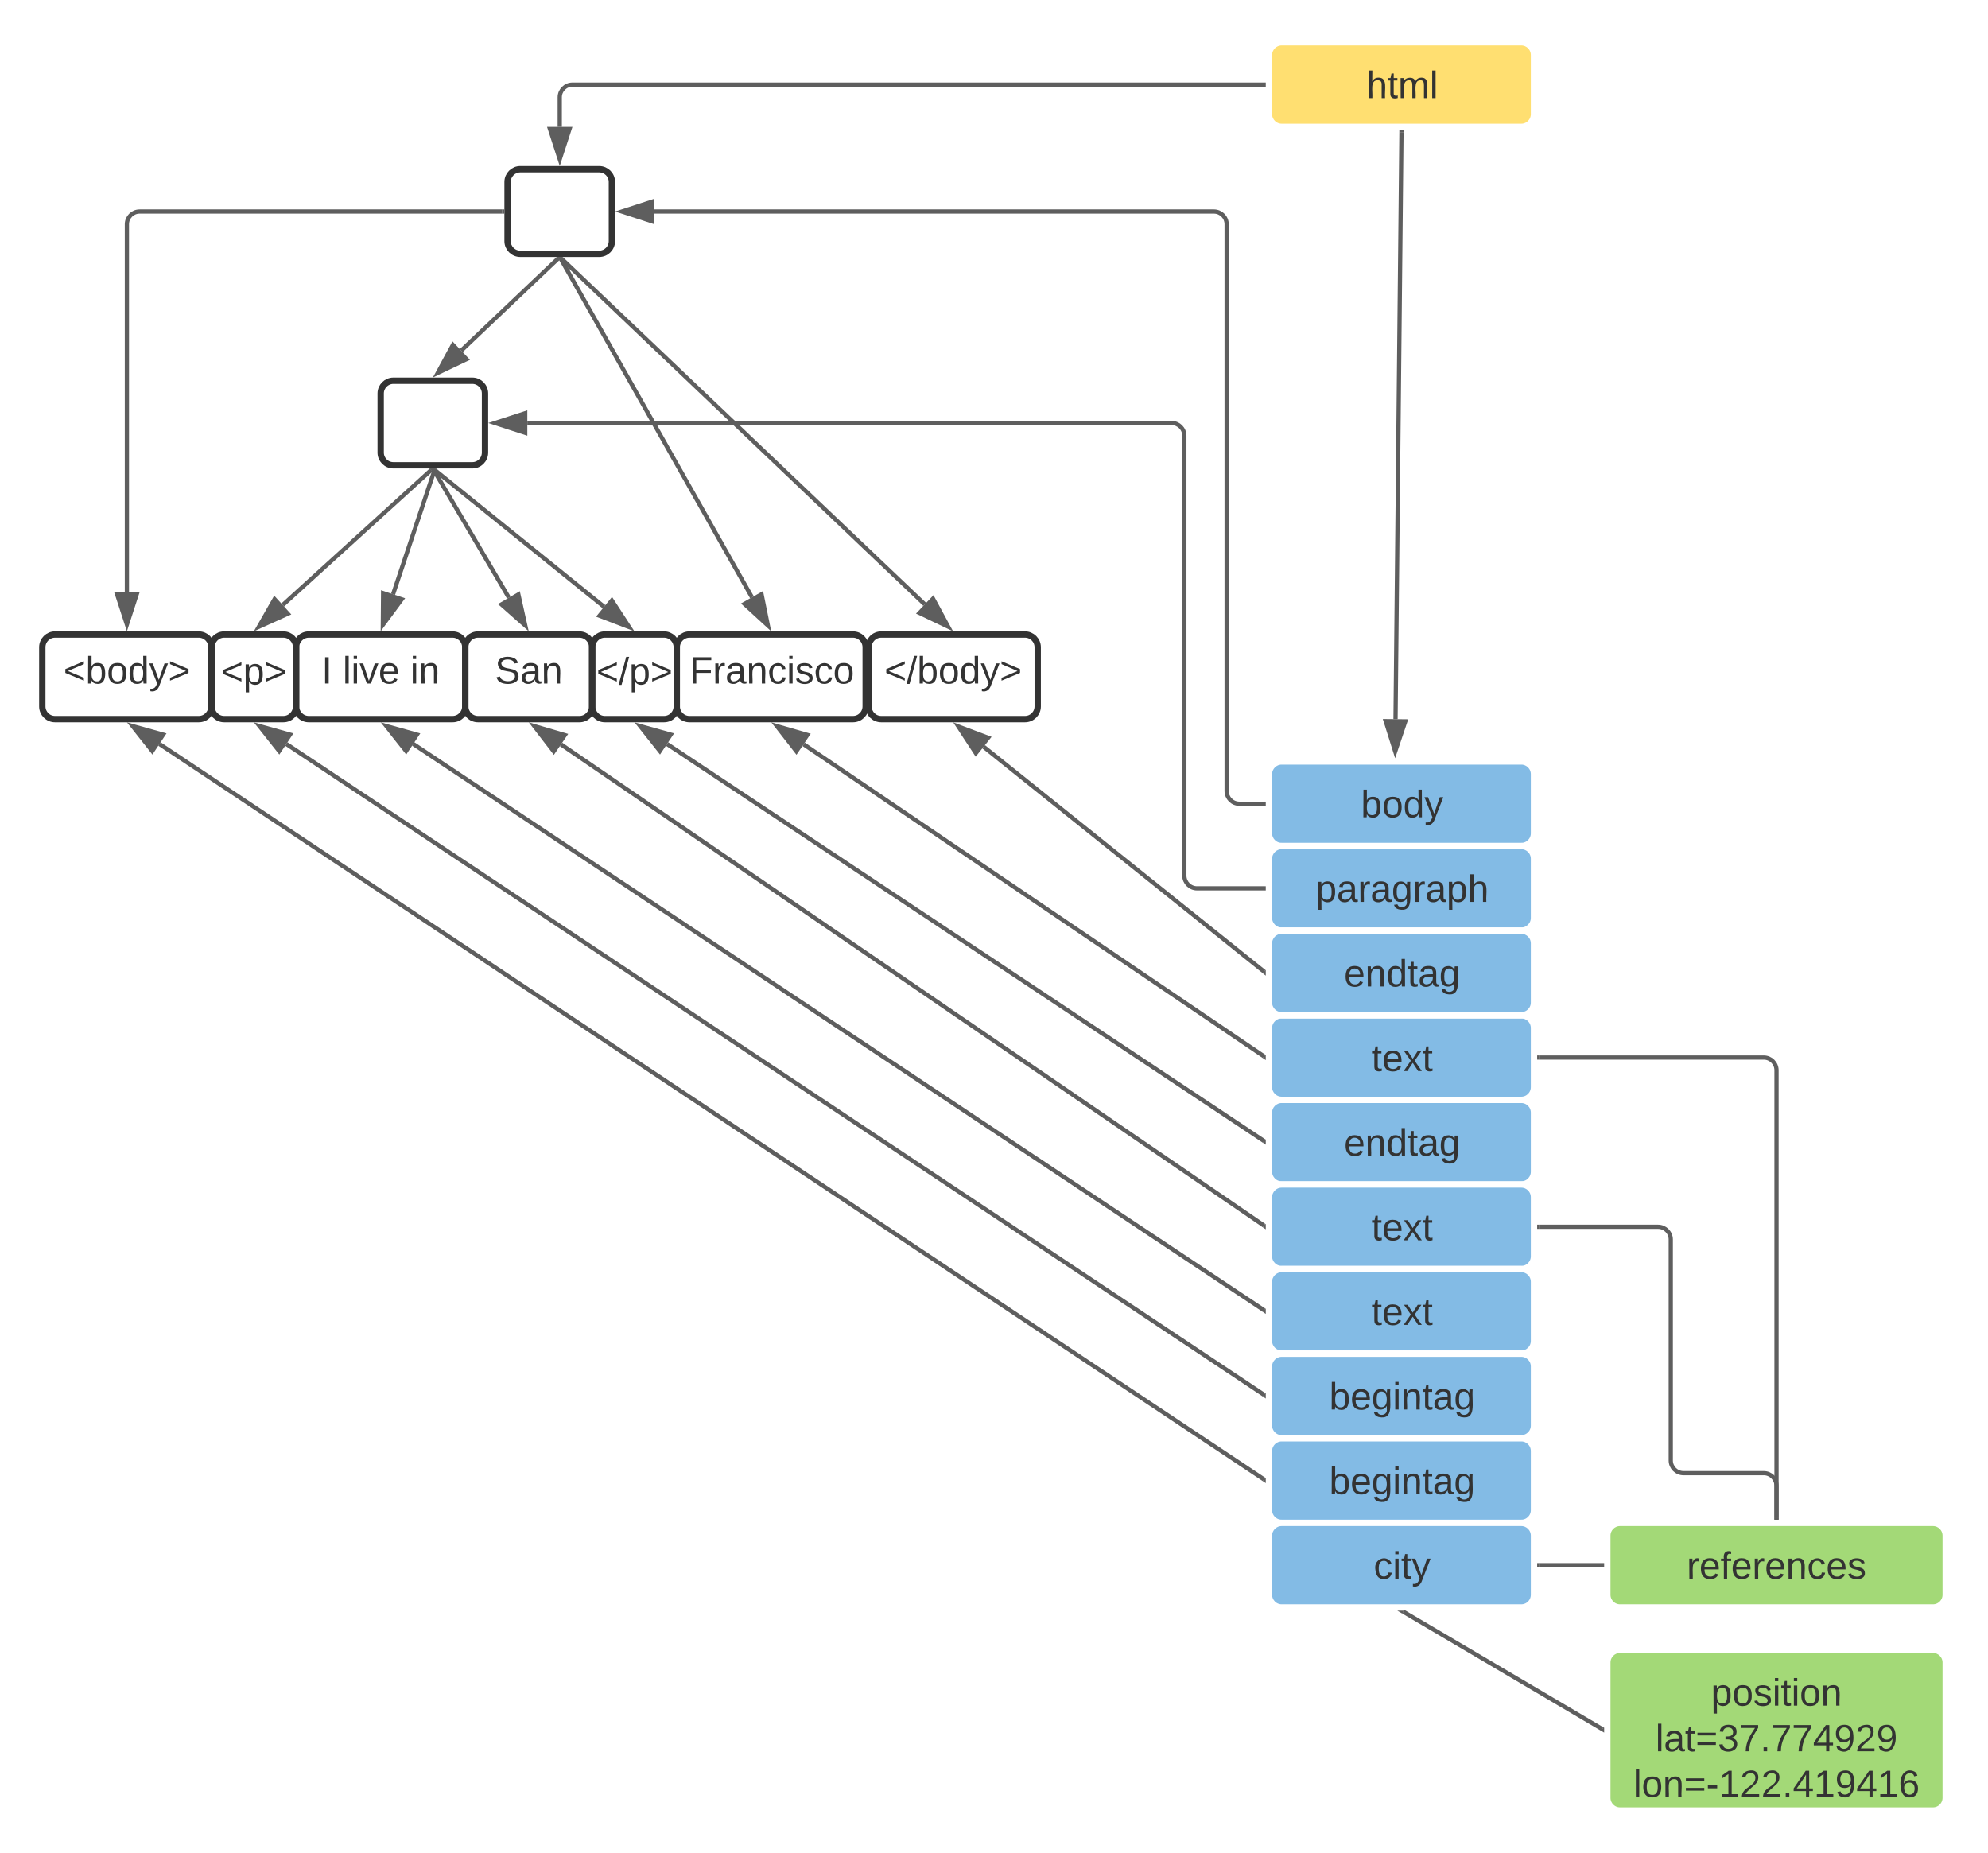 <svg xmlns="http://www.w3.org/2000/svg" xmlns:xlink="http://www.w3.org/1999/xlink" xmlns:lucid="lucid" width="940" height="876"><g transform="translate(-440 -240)" lucid:page-tab-id="0_0"><path d="M0 0h1870.87v1322.83H0z" fill="#fff"/><path d="M580 546c0-3.3 2.7-6 6-6h68c3.3 0 6 2.7 6 6v28c0 3.3-2.7 6-6 6h-68c-3.3 0-6-2.7-6-6z" stroke="#333" stroke-width="3" fill="#fff" fill-opacity="0"/><use xlink:href="#a" transform="matrix(1,0,0,1,585,545) translate(7.075 18.15)"/><use xlink:href="#b" transform="matrix(1,0,0,1,585,545) translate(17.075 18.15)"/><use xlink:href="#c" transform="matrix(1,0,0,1,585,545) translate(48.975 18.15)"/><path d="M680 326c0-3.3 2.7-6 6-6h37.33c3.32 0 6 2.7 6 6v28c0 3.3-2.68 6-6 6H686c-3.3 0-6-2.7-6-6z" stroke="#333" stroke-width="3" fill="#fff" fill-opacity="0"/><path d="M1040 266c0-3.3 2.7-6 6-6h113.33c3.32 0 6 2.7 6 6v28c0 3.3-2.68 6-6 6H1046c-3.3 0-6-2.7-6-6z" stroke="#fff" stroke-width="3" fill="#ffdf71"/><use xlink:href="#d" transform="matrix(1,0,0,1,1052,272) translate(34.05 14.4)"/><path d="M1037.5 280H710.67c-3.32 0-6 2.7-6 6v14" stroke="#5e5e5e" stroke-width="2" fill="none"/><path d="M1038.5 281h-1.03v-2h1.03" fill="#5e5e5e"/><path d="M704.67 315.26L700.03 301h9.27z" stroke="#5e5e5e" stroke-width="2" fill="#5e5e5e"/><path d="M1040 606c0-3.3 2.7-6 6-6h113.33c3.32 0 6 2.7 6 6v28c0 3.3-2.68 6-6 6H1046c-3.3 0-6-2.7-6-6z" stroke="#fff" stroke-width="3" fill="#83bbe5"/><use xlink:href="#e" transform="matrix(1,0,0,1,1052,612) translate(31.5 14.4)"/><path d="M1040 646c0-3.3 2.7-6 6-6h113.33c3.32 0 6 2.7 6 6v28c0 3.3-2.68 6-6 6H1046c-3.3 0-6-2.7-6-6z" stroke="#fff" stroke-width="3" fill="#83bbe5"/><use xlink:href="#f" transform="matrix(1,0,0,1,1052,652) translate(10.05 14.4)"/><path d="M1040 726c0-3.3 2.7-6 6-6h113.33c3.32 0 6 2.7 6 6v28c0 3.3-2.68 6-6 6H1046c-3.3 0-6-2.7-6-6z" stroke="#fff" stroke-width="3" fill="#83bbe5"/><use xlink:href="#g" transform="matrix(1,0,0,1,1052,732) translate(36.5 14.4)"/><path d="M1040 766c0-3.3 2.7-6 6-6h113.33c3.32 0 6 2.7 6 6v28c0 3.3-2.68 6-6 6H1046c-3.3 0-6-2.7-6-6z" stroke="#fff" stroke-width="3" fill="#83bbe5"/><use xlink:href="#h" transform="matrix(1,0,0,1,1052,772) translate(23.5 14.4)"/><path d="M1040 806c0-3.3 2.7-6 6-6h113.33c3.32 0 6 2.7 6 6v28c0 3.3-2.68 6-6 6H1046c-3.3 0-6-2.7-6-6z" stroke="#fff" stroke-width="3" fill="#83bbe5"/><use xlink:href="#g" transform="matrix(1,0,0,1,1052,812) translate(36.5 14.4)"/><path d="M1102.66 302.5l-2.8 277.5" stroke="#5e5e5e" stroke-width="2" fill="none"/><path d="M1103.66 302.54l-2-.02v-1.02h2" fill="#5e5e5e"/><path d="M1099.7 595.26l-4.5-14.3 9.28.1z" stroke="#5e5e5e" stroke-width="2" fill="#5e5e5e"/><path d="M620 426c0-3.3 2.7-6 6-6h37.33c3.32 0 6 2.7 6 6v28c0 3.3-2.68 6-6 6H626c-3.3 0-6-2.7-6-6zM460 546c0-3.3 2.7-6 6-6h68c3.3 0 6 2.7 6 6v28c0 3.3-2.7 6-6 6h-68c-3.3 0-6-2.7-6-6z" stroke="#333" stroke-width="3" fill="#fff" fill-opacity="0"/><use xlink:href="#i" transform="matrix(1,0,0,1,465,545) translate(5 18.15)"/><path d="M850.67 546c0-3.3 2.68-6 6-6h68c3.3 0 6 2.7 6 6v28c0 3.3-2.7 6-6 6h-68c-3.32 0-6-2.7-6-6z" stroke="#333" stroke-width="3" fill="#fff" fill-opacity="0"/><use xlink:href="#j" transform="matrix(1,0,0,1,855.667,545) translate(2.5 18.15)"/><path d="M1040 846c0-3.3 2.7-6 6-6h113.33c3.32 0 6 2.7 6 6v28c0 3.3-2.68 6-6 6H1046c-3.3 0-6-2.7-6-6z" stroke="#fff" stroke-width="3" fill="#83bbe5"/><use xlink:href="#g" transform="matrix(1,0,0,1,1052,852) translate(36.5 14.4)"/><path d="M1040 886c0-3.3 2.7-6 6-6h113.33c3.32 0 6 2.7 6 6v28c0 3.3-2.68 6-6 6H1046c-3.3 0-6-2.7-6-6z" stroke="#fff" stroke-width="3" fill="#83bbe5"/><use xlink:href="#k" transform="matrix(1,0,0,1,1052,892) translate(16.525 14.4)"/><path d="M1040 926c0-3.3 2.7-6 6-6h113.33c3.32 0 6 2.7 6 6v28c0 3.3-2.68 6-6 6H1046c-3.3 0-6-2.7-6-6z" stroke="#fff" stroke-width="3" fill="#83bbe5"/><use xlink:href="#k" transform="matrix(1,0,0,1,1052,932) translate(16.525 14.4)"/><path d="M643.93 462.17l-70.24 63.88" stroke="#5e5e5e" stroke-width="2" fill="none"/><path d="M644.58 462.93l-1.3-1.43h2.87" fill="#5e5e5e"/><path d="M562.4 536.32l7.43-13.02 6.24 6.85z" stroke="#5e5e5e" stroke-width="2" fill="#5e5e5e"/><path d="M645.44 462.13l80.17 64.74" stroke="#5e5e5e" stroke-width="2" fill="none"/><path d="M644.84 462.92l-1.76-1.42h2.9" fill="#5e5e5e"/><path d="M737.48 536.47l-14-5.36 5.82-7.2z" stroke="#5e5e5e" stroke-width="2" fill="#5e5e5e"/><path d="M703.94 362.2l-45.86 43.56" stroke="#5e5e5e" stroke-width="2" fill="none"/><path d="M704.6 362.93l-1.35-1.43h2.87" fill="#5e5e5e"/><path d="M647 416.27l7.16-13.2 6.4 6.74z" stroke="#5e5e5e" stroke-width="2" fill="#5e5e5e"/><path d="M1037.67 939.45L515.4 591.75" stroke="#5e5e5e" stroke-width="2" fill="none"/><path d="M1038.5 938.8v2.4l-1.4-.94 1.1-1.66" fill="#5e5e5e"/><path d="M502.7 583.3l14.44 4.04-5.14 7.72z" stroke="#5e5e5e" stroke-width="2" fill="#5e5e5e"/><path d="M1037.67 819.44l-332.4-227.5" stroke="#5e5e5e" stroke-width="2" fill="none"/><path d="M1038.5 818.8v2.4l-1.4-.95 1.12-1.65" fill="#5e5e5e"/><path d="M692.67 583.33l14.4 4.23-5.24 7.65z" stroke="#5e5e5e" stroke-width="2" fill="#5e5e5e"/><path d="M1037.67 779.45L755.4 591.75" stroke="#5e5e5e" stroke-width="2" fill="none"/><path d="M1038.5 778.8v2.4l-1.4-.94 1.1-1.66" fill="#5e5e5e"/><path d="M742.7 583.3l14.44 4.03-5.13 7.72z" stroke="#5e5e5e" stroke-width="2" fill="#5e5e5e"/><path d="M1037.5 660H1006c-3.3 0-6-2.7-6-6V446c0-3.3-2.7-6-6-6H689.34" stroke="#5e5e5e" stroke-width="2" fill="none"/><path d="M1038.5 661h-1.03v-2h1.03" fill="#5e5e5e"/><path d="M674.07 440l14.27-4.64v9.28z" stroke="#5e5e5e" stroke-width="2" fill="#5e5e5e"/><path d="M760 546c0-3.3 2.7-6 6-6h77.33c3.32 0 6 2.7 6 6v28c0 3.3-2.68 6-6 6H766c-3.3 0-6-2.7-6-6z" stroke="#333" stroke-width="3" fill="#fff" fill-opacity="0"/><use xlink:href="#l" transform="matrix(1,0,0,1,765,545) translate(1.075 18.15)"/><path d="M1040 686c0-3.3 2.7-6 6-6h113.33c3.32 0 6 2.7 6 6v28c0 3.3-2.68 6-6 6H1046c-3.3 0-6-2.7-6-6z" stroke="#fff" stroke-width="3" fill="#83bbe5"/><use xlink:href="#h" transform="matrix(1,0,0,1,1052,692) translate(23.5 14.4)"/><path d="M645.17 462.36l35.44 60.2" stroke="#5e5e5e" stroke-width="2" fill="none"/><path d="M646.05 461.88l-1.72 1-.82-1.38h2.33" fill="#5e5e5e"/><path d="M688.36 535.7l-11.23-9.93 7.98-4.7z" stroke="#5e5e5e" stroke-width="2" fill="#5e5e5e"/><path d="M540 546c0-3.3 2.7-6 6-6h28c3.3 0 6 2.7 6 6v28c0 3.3-2.7 6-6 6h-28c-3.3 0-6-2.7-6-6z" stroke="#333" stroke-width="3" fill="#fff" fill-opacity="0"/><use xlink:href="#m" transform="matrix(1,0,0,1,545,545) translate(-0.5 18.6)"/><path d="M720 546c0-3.3 2.7-6 6-6h28c3.3 0 6 2.7 6 6v28c0 3.3-2.7 6-6 6h-28c-3.3 0-6-2.7-6-6z" stroke="#333" stroke-width="3" fill="#fff" fill-opacity="0"/><use xlink:href="#n" transform="matrix(1,0,0,1,725,545) translate(-3 18.6)"/><path d="M660 546c0-3.3 2.7-6 6-6h48c3.3 0 6 2.7 6 6v28c0 3.3-2.7 6-6 6h-48c-3.3 0-6-2.7-6-6z" stroke="#333" stroke-width="3" fill="#fff" fill-opacity="0"/><use xlink:href="#o" transform="matrix(1,0,0,1,665,545) translate(9 18.15)"/><path d="M1037.67 899.45L575.4 591.75" stroke="#5e5e5e" stroke-width="2" fill="none"/><path d="M1038.5 898.8v2.4l-1.4-.94 1.1-1.66" fill="#5e5e5e"/><path d="M562.7 583.3l14.44 4.04-5.14 7.72z" stroke="#5e5e5e" stroke-width="2" fill="#5e5e5e"/><path d="M1037.67 859.45L635.4 591.75" stroke="#5e5e5e" stroke-width="2" fill="none"/><path d="M1038.5 858.8v2.4l-1.4-.94 1.1-1.66" fill="#5e5e5e"/><path d="M622.7 583.3l14.44 4.04-5.14 7.72z" stroke="#5e5e5e" stroke-width="2" fill="#5e5e5e"/><path d="M1037.67 739.44l-217.7-147.56" stroke="#5e5e5e" stroke-width="2" fill="none"/><path d="M1038.5 738.8v2.4l-1.4-.95 1.1-1.65" fill="#5e5e5e"/><path d="M807.35 583.32l14.4 4.16-5.2 7.68z" stroke="#5e5e5e" stroke-width="2" fill="#5e5e5e"/><path d="M1037.72 699.37L905.1 593.07" stroke="#5e5e5e" stroke-width="2" fill="none"/><path d="M1038.5 698.72v2.56l-1.43-1.14 1.26-1.56" fill="#5e5e5e"/><path d="M893.2 583.52l14.02 5.3-5.8 7.24z" stroke="#5e5e5e" stroke-width="2" fill="#5e5e5e"/><path d="M1037.5 620H1026c-3.3 0-6-2.7-6-6V346c0-3.3-2.7-6-6-6H749.34" stroke="#5e5e5e" stroke-width="2" fill="none"/><path d="M1038.5 621h-1.03v-2h1.03" fill="#5e5e5e"/><path d="M734.07 340l14.27-4.64v9.28z" stroke="#5e5e5e" stroke-width="2" fill="#5e5e5e"/><path d="M645.02 463.58l-19.16 57.37M645 463.6l.33-.97" stroke="#5e5e5e" stroke-width="2" fill="none"/><path d="M621.02 535.43l.13-15 8.8 2.94z" stroke="#5e5e5e" stroke-width="2" fill="#5e5e5e"/><path d="M677.5 340H506c-3.3 0-6 2.7-6 6v174" stroke="#5e5e5e" stroke-width="2" fill="none"/><path d="M678.5 341h-1.03v-2h1.03" fill="#5e5e5e"/><path d="M500 535.26L495.36 521h9.28z" stroke="#5e5e5e" stroke-width="2" fill="#5e5e5e"/><path d="M705.4 362.2l171.86 163.55" stroke="#5e5e5e" stroke-width="2" fill="none"/><path d="M704.72 362.93l-1.5-1.43h2.86" fill="#5e5e5e"/><path d="M888.32 536.27l-13.53-6.48 6.38-6.72z" stroke="#5e5e5e" stroke-width="2" fill="#5e5e5e"/><path d="M705.16 362.37l90.4 160.02" stroke="#5e5e5e" stroke-width="2" fill="none"/><path d="M706.04 361.9l-1.74.98-.78-1.38h2.3" fill="#5e5e5e"/><path d="M803.07 535.68l-11.05-10.14 8.07-4.56z" stroke="#5e5e5e" stroke-width="2" fill="#5e5e5e"/><path d="M1040 966c0-3.3 2.7-6 6-6h113.33c3.32 0 6 2.7 6 6v28c0 3.3-2.68 6-6 6H1046c-3.3 0-6-2.7-6-6z" stroke="#fff" stroke-width="3" fill="#83bbe5"/><use xlink:href="#p" transform="matrix(1,0,0,1,1052,972) translate(37.525 14.4)"/><path d="M1200 1026c0-3.3 2.7-6 6-6h148c3.3 0 6 2.7 6 6v64c0 3.3-2.7 6-6 6h-148c-3.3 0-6-2.7-6-6z" stroke="#fff" stroke-width="3" fill="#a3d977"/><use xlink:href="#q" transform="matrix(1,0,0,1,1212,1032) translate(37.05 14.4)"/><use xlink:href="#r" transform="matrix(1,0,0,1,1212,1032) translate(10.775 36)"/><use xlink:href="#s" transform="matrix(1,0,0,1,1212,1032) translate(0.3 57.6)"/><path d="M1200 966c0-3.3 2.7-6 6-6h148c3.3 0 6 2.7 6 6v28c0 3.3-2.7 6-6 6h-148c-3.3 0-6-2.7-6-6z" stroke="#fff" stroke-width="3" fill="#a3d977"/><use xlink:href="#t" transform="matrix(1,0,0,1,1212,972) translate(25.55 14.4)"/><path d="M1167.83 980h29.67" stroke="#5e5e5e" stroke-width="2" fill="none"/><path d="M1167.86 981h-1.03v-2h1.03M1198.5 981h-1.03v-2h1.03" fill="#5e5e5e"/><path d="M1103.53 1002l94.1 55.5" stroke="#5e5e5e" stroke-width="2" fill="none"/><path d="M1103.04 1002.88l-2.34-1.38h3.16M1198.5 1056.84v2.32l-1.4-.82 1.02-1.72" fill="#5e5e5e"/><path d="M1167.83 820H1224c3.3 0 6 2.7 6 6v104.5c0 3.3 2.7 6 6 6h38c3.3 0 6 2.7 6 6v15" stroke="#5e5e5e" stroke-width="2" fill="none"/><path d="M1167.86 821h-1.03v-2h1.03M1281 958.5h-2v-1.03h2" fill="#5e5e5e"/><path d="M1167.83 740H1274c3.3 0 6 2.7 6 6v211.5" stroke="#5e5e5e" stroke-width="2" fill="none"/><path d="M1167.86 741h-1.03v-2h1.03M1281 958.5h-2v-1.03h2" fill="#5e5e5e"/><defs><path fill="#333" d="M33 0v-248h34V0H33" id="u"/><use transform="matrix(0.05,0,0,0.05,0,0)" xlink:href="#u" id="a"/><path fill="#333" d="M24 0v-261h32V0H24" id="v"/><path fill="#333" d="M24-231v-30h32v30H24zM24 0v-190h32V0H24" id="w"/><path fill="#333" d="M108 0H70L1-190h34L89-25l56-165h34" id="x"/><path fill="#333" d="M100-194c63 0 86 42 84 106H49c0 40 14 67 53 68 26 1 43-12 49-29l28 8c-11 28-37 45-77 45C44 4 14-33 15-96c1-61 26-98 85-98zm52 81c6-60-76-77-97-28-3 7-6 17-6 28h103" id="y"/><g id="b"><use transform="matrix(0.05,0,0,0.05,0,0)" xlink:href="#v"/><use transform="matrix(0.05,0,0,0.05,3.95,0)" xlink:href="#w"/><use transform="matrix(0.05,0,0,0.05,7.9,0)" xlink:href="#x"/><use transform="matrix(0.05,0,0,0.05,16.9,0)" xlink:href="#y"/></g><path fill="#333" d="M117-194c89-4 53 116 60 194h-32v-121c0-31-8-49-39-48C34-167 62-67 57 0H25l-1-190h30c1 10-1 24 2 32 11-22 29-35 61-36" id="z"/><g id="c"><use transform="matrix(0.05,0,0,0.05,0,0)" xlink:href="#w"/><use transform="matrix(0.05,0,0,0.05,3.95,0)" xlink:href="#z"/></g><path fill="#333" d="M106-169C34-169 62-67 57 0H25v-261h32l-1 103c12-21 28-36 61-36 89 0 53 116 60 194h-32v-121c2-32-8-49-39-48" id="A"/><path fill="#333" d="M59-47c-2 24 18 29 38 22v24C64 9 27 4 27-40v-127H5v-23h24l9-43h21v43h35v23H59v120" id="B"/><path fill="#333" d="M210-169c-67 3-38 105-44 169h-31v-121c0-29-5-50-35-48C34-165 62-65 56 0H25l-1-190h30c1 10-1 24 2 32 10-44 99-50 107 0 11-21 27-35 58-36 85-2 47 119 55 194h-31v-121c0-29-5-49-35-48" id="C"/><g id="d"><use transform="matrix(0.05,0,0,0.05,0,0)" xlink:href="#A"/><use transform="matrix(0.05,0,0,0.05,10,0)" xlink:href="#B"/><use transform="matrix(0.05,0,0,0.05,15,0)" xlink:href="#C"/><use transform="matrix(0.05,0,0,0.05,29.95,0)" xlink:href="#v"/></g><path fill="#333" d="M115-194c53 0 69 39 70 98 0 66-23 100-70 100C84 3 66-7 56-30L54 0H23l1-261h32v101c10-23 28-34 59-34zm-8 174c40 0 45-34 45-75 0-40-5-75-45-74-42 0-51 32-51 76 0 43 10 73 51 73" id="D"/><path fill="#333" d="M100-194c62-1 85 37 85 99 1 63-27 99-86 99S16-35 15-95c0-66 28-99 85-99zM99-20c44 1 53-31 53-75 0-43-8-75-51-75s-53 32-53 75 10 74 51 75" id="E"/><path fill="#333" d="M85-194c31 0 48 13 60 33l-1-100h32l1 261h-30c-2-10 0-23-3-31C134-8 116 4 85 4 32 4 16-35 15-94c0-66 23-100 70-100zm9 24c-40 0-46 34-46 75 0 40 6 74 45 74 42 0 51-32 51-76 0-42-9-74-50-73" id="F"/><path fill="#333" d="M179-190L93 31C79 59 56 82 12 73V49c39 6 53-20 64-50L1-190h34L92-34l54-156h33" id="G"/><g id="e"><use transform="matrix(0.05,0,0,0.05,0,0)" xlink:href="#D"/><use transform="matrix(0.05,0,0,0.05,10,0)" xlink:href="#E"/><use transform="matrix(0.05,0,0,0.05,20,0)" xlink:href="#F"/><use transform="matrix(0.05,0,0,0.05,30,0)" xlink:href="#G"/></g><path fill="#333" d="M115-194c55 1 70 41 70 98S169 2 115 4C84 4 66-9 55-30l1 105H24l-1-265h31l2 30c10-21 28-34 59-34zm-8 174c40 0 45-34 45-75s-6-73-45-74c-42 0-51 32-51 76 0 43 10 73 51 73" id="H"/><path fill="#333" d="M141-36C126-15 110 5 73 4 37 3 15-17 15-53c-1-64 63-63 125-63 3-35-9-54-41-54-24 1-41 7-42 31l-33-3c5-37 33-52 76-52 45 0 72 20 72 64v82c-1 20 7 32 28 27v20c-31 9-61-2-59-35zM48-53c0 20 12 33 32 33 41-3 63-29 60-74-43 2-92-5-92 41" id="I"/><path fill="#333" d="M114-163C36-179 61-72 57 0H25l-1-190h30c1 12-1 29 2 39 6-27 23-49 58-41v29" id="J"/><path fill="#333" d="M177-190C167-65 218 103 67 71c-23-6-38-20-44-43l32-5c15 47 100 32 89-28v-30C133-14 115 1 83 1 29 1 15-40 15-95c0-56 16-97 71-98 29-1 48 16 59 35 1-10 0-23 2-32h30zM94-22c36 0 50-32 50-73 0-42-14-75-50-75-39 0-46 34-46 75s6 73 46 73" id="K"/><g id="f"><use transform="matrix(0.05,0,0,0.05,0,0)" xlink:href="#H"/><use transform="matrix(0.05,0,0,0.05,10,0)" xlink:href="#I"/><use transform="matrix(0.05,0,0,0.05,20,0)" xlink:href="#J"/><use transform="matrix(0.05,0,0,0.05,25.95,0)" xlink:href="#I"/><use transform="matrix(0.05,0,0,0.05,35.95,0)" xlink:href="#K"/><use transform="matrix(0.05,0,0,0.05,45.95,0)" xlink:href="#J"/><use transform="matrix(0.05,0,0,0.05,51.9,0)" xlink:href="#I"/><use transform="matrix(0.05,0,0,0.05,61.9,0)" xlink:href="#H"/><use transform="matrix(0.05,0,0,0.05,71.9,0)" xlink:href="#A"/></g><path fill="#333" d="M141 0L90-78 38 0H4l68-98-65-92h35l48 74 47-74h35l-64 92 68 98h-35" id="L"/><g id="g"><use transform="matrix(0.05,0,0,0.05,0,0)" xlink:href="#B"/><use transform="matrix(0.05,0,0,0.05,5,0)" xlink:href="#y"/><use transform="matrix(0.05,0,0,0.05,15,0)" xlink:href="#L"/><use transform="matrix(0.05,0,0,0.05,24,0)" xlink:href="#B"/></g><g id="h"><use transform="matrix(0.05,0,0,0.05,0,0)" xlink:href="#y"/><use transform="matrix(0.05,0,0,0.05,10,0)" xlink:href="#z"/><use transform="matrix(0.05,0,0,0.05,20,0)" xlink:href="#F"/><use transform="matrix(0.05,0,0,0.05,30,0)" xlink:href="#B"/><use transform="matrix(0.05,0,0,0.05,35,0)" xlink:href="#I"/><use transform="matrix(0.05,0,0,0.05,45,0)" xlink:href="#K"/></g><path fill="#333" d="M18-100v-36l175-74v27L42-118l151 64v27" id="M"/><path fill="#333" d="M18-27v-27l151-64-151-65v-27l175 74v36" id="N"/><g id="i"><use transform="matrix(0.05,0,0,0.05,0,0)" xlink:href="#M"/><use transform="matrix(0.05,0,0,0.05,10.5,0)" xlink:href="#D"/><use transform="matrix(0.05,0,0,0.05,20.5,0)" xlink:href="#E"/><use transform="matrix(0.05,0,0,0.05,30.5,0)" xlink:href="#F"/><use transform="matrix(0.05,0,0,0.05,40.5,0)" xlink:href="#G"/><use transform="matrix(0.05,0,0,0.05,49.5,0)" xlink:href="#N"/></g><path fill="#333" d="M0 4l72-265h28L28 4H0" id="O"/><g id="j"><use transform="matrix(0.05,0,0,0.05,0,0)" xlink:href="#M"/><use transform="matrix(0.05,0,0,0.05,10.5,0)" xlink:href="#O"/><use transform="matrix(0.05,0,0,0.05,15.5,0)" xlink:href="#D"/><use transform="matrix(0.05,0,0,0.05,25.5,0)" xlink:href="#E"/><use transform="matrix(0.05,0,0,0.05,35.5,0)" xlink:href="#F"/><use transform="matrix(0.05,0,0,0.05,45.5,0)" xlink:href="#G"/><use transform="matrix(0.05,0,0,0.05,54.5,0)" xlink:href="#N"/></g><g id="k"><use transform="matrix(0.05,0,0,0.05,0,0)" xlink:href="#D"/><use transform="matrix(0.05,0,0,0.05,10,0)" xlink:href="#y"/><use transform="matrix(0.05,0,0,0.05,20,0)" xlink:href="#K"/><use transform="matrix(0.05,0,0,0.05,30,0)" xlink:href="#w"/><use transform="matrix(0.05,0,0,0.05,33.95,0)" xlink:href="#z"/><use transform="matrix(0.05,0,0,0.05,43.95,0)" xlink:href="#B"/><use transform="matrix(0.05,0,0,0.05,48.95,0)" xlink:href="#I"/><use transform="matrix(0.05,0,0,0.05,58.95,0)" xlink:href="#K"/></g><path fill="#333" d="M63-220v92h138v28H63V0H30v-248h175v28H63" id="P"/><path fill="#333" d="M96-169c-40 0-48 33-48 73s9 75 48 75c24 0 41-14 43-38l32 2c-6 37-31 61-74 61-59 0-76-41-82-99-10-93 101-131 147-64 4 7 5 14 7 22l-32 3c-4-21-16-35-41-35" id="Q"/><path fill="#333" d="M135-143c-3-34-86-38-87 0 15 53 115 12 119 90S17 21 10-45l28-5c4 36 97 45 98 0-10-56-113-15-118-90-4-57 82-63 122-42 12 7 21 19 24 35" id="R"/><g id="l"><use transform="matrix(0.05,0,0,0.05,0,0)" xlink:href="#P"/><use transform="matrix(0.05,0,0,0.05,10.95,0)" xlink:href="#J"/><use transform="matrix(0.05,0,0,0.05,16.9,0)" xlink:href="#I"/><use transform="matrix(0.05,0,0,0.05,26.9,0)" xlink:href="#z"/><use transform="matrix(0.05,0,0,0.05,36.9,0)" xlink:href="#Q"/><use transform="matrix(0.05,0,0,0.05,45.9,0)" xlink:href="#w"/><use transform="matrix(0.05,0,0,0.05,49.85,0)" xlink:href="#R"/><use transform="matrix(0.05,0,0,0.05,58.85,0)" xlink:href="#Q"/><use transform="matrix(0.05,0,0,0.05,67.85,0)" xlink:href="#E"/></g><g id="m"><use transform="matrix(0.05,0,0,0.05,0,0)" xlink:href="#M"/><use transform="matrix(0.05,0,0,0.05,10.5,0)" xlink:href="#H"/><use transform="matrix(0.05,0,0,0.05,20.5,0)" xlink:href="#N"/></g><g id="n"><use transform="matrix(0.05,0,0,0.05,0,0)" xlink:href="#M"/><use transform="matrix(0.05,0,0,0.05,10.5,0)" xlink:href="#O"/><use transform="matrix(0.05,0,0,0.05,15.5,0)" xlink:href="#H"/><use transform="matrix(0.05,0,0,0.05,25.5,0)" xlink:href="#N"/></g><path fill="#333" d="M185-189c-5-48-123-54-124 2 14 75 158 14 163 119 3 78-121 87-175 55-17-10-28-26-33-46l33-7c5 56 141 63 141-1 0-78-155-14-162-118-5-82 145-84 179-34 5 7 8 16 11 25" id="S"/><g id="o"><use transform="matrix(0.05,0,0,0.05,0,0)" xlink:href="#S"/><use transform="matrix(0.05,0,0,0.05,12,0)" xlink:href="#I"/><use transform="matrix(0.05,0,0,0.05,22,0)" xlink:href="#z"/></g><g id="p"><use transform="matrix(0.05,0,0,0.05,0,0)" xlink:href="#Q"/><use transform="matrix(0.05,0,0,0.05,9,0)" xlink:href="#w"/><use transform="matrix(0.05,0,0,0.05,12.95,0)" xlink:href="#B"/><use transform="matrix(0.05,0,0,0.05,17.95,0)" xlink:href="#G"/></g><g id="q"><use transform="matrix(0.05,0,0,0.05,0,0)" xlink:href="#H"/><use transform="matrix(0.05,0,0,0.05,10,0)" xlink:href="#E"/><use transform="matrix(0.05,0,0,0.05,20,0)" xlink:href="#R"/><use transform="matrix(0.05,0,0,0.05,29,0)" xlink:href="#w"/><use transform="matrix(0.05,0,0,0.05,32.95,0)" xlink:href="#B"/><use transform="matrix(0.05,0,0,0.05,37.95,0)" xlink:href="#w"/><use transform="matrix(0.05,0,0,0.05,41.9,0)" xlink:href="#E"/><use transform="matrix(0.05,0,0,0.05,51.9,0)" xlink:href="#z"/></g><path fill="#333" d="M18-150v-26h174v26H18zm0 90v-26h174v26H18" id="T"/><path fill="#333" d="M126-127c33 6 58 20 58 59 0 88-139 92-164 29-3-8-5-16-6-25l32-3c6 27 21 44 54 44 32 0 52-15 52-46 0-38-36-46-79-43v-28c39 1 72-4 72-42 0-27-17-43-46-43-28 0-47 15-49 41l-32-3c6-42 35-63 81-64 48-1 79 21 79 65 0 36-21 52-52 59" id="U"/><path fill="#333" d="M64 0c3-98 48-159 88-221H18v-27h164v26C143-157 98-101 97 0H64" id="V"/><path fill="#333" d="M33 0v-38h34V0H33" id="W"/><path fill="#333" d="M155-56V0h-30v-56H8v-25l114-167h33v167h35v25h-35zm-30-156c-27 46-58 90-88 131h88v-131" id="X"/><path fill="#333" d="M99-251c64 0 84 50 84 122C183-37 130 33 47-8c-14-7-20-23-25-40l30-5c6 39 69 39 84 7 9-19 16-44 16-74-10 22-31 35-62 35-49 0-73-33-73-83 0-54 28-83 82-83zm-1 141c31-1 51-18 51-49 0-36-14-67-51-67-34 0-49 23-49 58 0 34 15 58 49 58" id="Y"/><path fill="#333" d="M101-251c82-7 93 87 43 132L82-64C71-53 59-42 53-27h129V0H18c2-99 128-94 128-182 0-28-16-43-45-43s-46 15-49 41l-32-3c6-41 34-60 81-64" id="Z"/><g id="r"><use transform="matrix(0.05,0,0,0.05,0,0)" xlink:href="#v"/><use transform="matrix(0.05,0,0,0.05,3.95,0)" xlink:href="#I"/><use transform="matrix(0.05,0,0,0.05,13.95,0)" xlink:href="#B"/><use transform="matrix(0.05,0,0,0.05,18.95,0)" xlink:href="#T"/><use transform="matrix(0.05,0,0,0.05,29.45,0)" xlink:href="#U"/><use transform="matrix(0.05,0,0,0.05,39.45,0)" xlink:href="#V"/><use transform="matrix(0.05,0,0,0.05,49.45,0)" xlink:href="#W"/><use transform="matrix(0.05,0,0,0.05,54.45,0)" xlink:href="#V"/><use transform="matrix(0.05,0,0,0.05,64.45,0)" xlink:href="#V"/><use transform="matrix(0.05,0,0,0.05,74.45,0)" xlink:href="#X"/><use transform="matrix(0.05,0,0,0.05,84.45,0)" xlink:href="#Y"/><use transform="matrix(0.05,0,0,0.05,94.45,0)" xlink:href="#Z"/><use transform="matrix(0.05,0,0,0.05,104.45,0)" xlink:href="#Y"/></g><path fill="#333" d="M16-82v-28h88v28H16" id="aa"/><path fill="#333" d="M27 0v-27h64v-190l-56 39v-29l58-41h29v221h61V0H27" id="ab"/><path fill="#333" d="M110-160c48 1 74 30 74 79 0 53-28 85-80 85-65 0-83-55-86-122-5-90 50-162 133-122 14 7 22 21 27 39l-31 6c-5-40-67-38-82-6-9 19-15 44-15 74 11-20 30-34 60-33zm-7 138c34 0 49-23 49-58s-16-56-50-56c-29 0-50 16-49 49 1 36 15 65 50 65" id="ac"/><g id="s"><use transform="matrix(0.05,0,0,0.05,0,0)" xlink:href="#v"/><use transform="matrix(0.05,0,0,0.05,3.95,0)" xlink:href="#E"/><use transform="matrix(0.05,0,0,0.05,13.95,0)" xlink:href="#z"/><use transform="matrix(0.05,0,0,0.05,23.95,0)" xlink:href="#T"/><use transform="matrix(0.05,0,0,0.05,34.45,0)" xlink:href="#aa"/><use transform="matrix(0.05,0,0,0.05,40.4,0)" xlink:href="#ab"/><use transform="matrix(0.05,0,0,0.05,50.4,0)" xlink:href="#Z"/><use transform="matrix(0.05,0,0,0.05,60.4,0)" xlink:href="#Z"/><use transform="matrix(0.05,0,0,0.05,70.4,0)" xlink:href="#W"/><use transform="matrix(0.05,0,0,0.05,75.4,0)" xlink:href="#X"/><use transform="matrix(0.05,0,0,0.05,85.4,0)" xlink:href="#ab"/><use transform="matrix(0.05,0,0,0.05,95.4,0)" xlink:href="#Y"/><use transform="matrix(0.05,0,0,0.05,105.4,0)" xlink:href="#X"/><use transform="matrix(0.05,0,0,0.05,115.4,0)" xlink:href="#ab"/><use transform="matrix(0.05,0,0,0.05,125.4,0)" xlink:href="#ac"/></g><path fill="#333" d="M101-234c-31-9-42 10-38 44h38v23H63V0H32v-167H5v-23h27c-7-52 17-82 69-68v24" id="ad"/><g id="t"><use transform="matrix(0.05,0,0,0.05,0,0)" xlink:href="#J"/><use transform="matrix(0.05,0,0,0.05,5.95,0)" xlink:href="#y"/><use transform="matrix(0.05,0,0,0.05,15.95,0)" xlink:href="#ad"/><use transform="matrix(0.05,0,0,0.05,20.95,0)" xlink:href="#y"/><use transform="matrix(0.05,0,0,0.05,30.95,0)" xlink:href="#J"/><use transform="matrix(0.05,0,0,0.05,36.9,0)" xlink:href="#y"/><use transform="matrix(0.05,0,0,0.05,46.9,0)" xlink:href="#z"/><use transform="matrix(0.05,0,0,0.05,56.9,0)" xlink:href="#Q"/><use transform="matrix(0.05,0,0,0.05,65.9,0)" xlink:href="#y"/><use transform="matrix(0.05,0,0,0.05,75.9,0)" xlink:href="#R"/></g></defs></g></svg>
